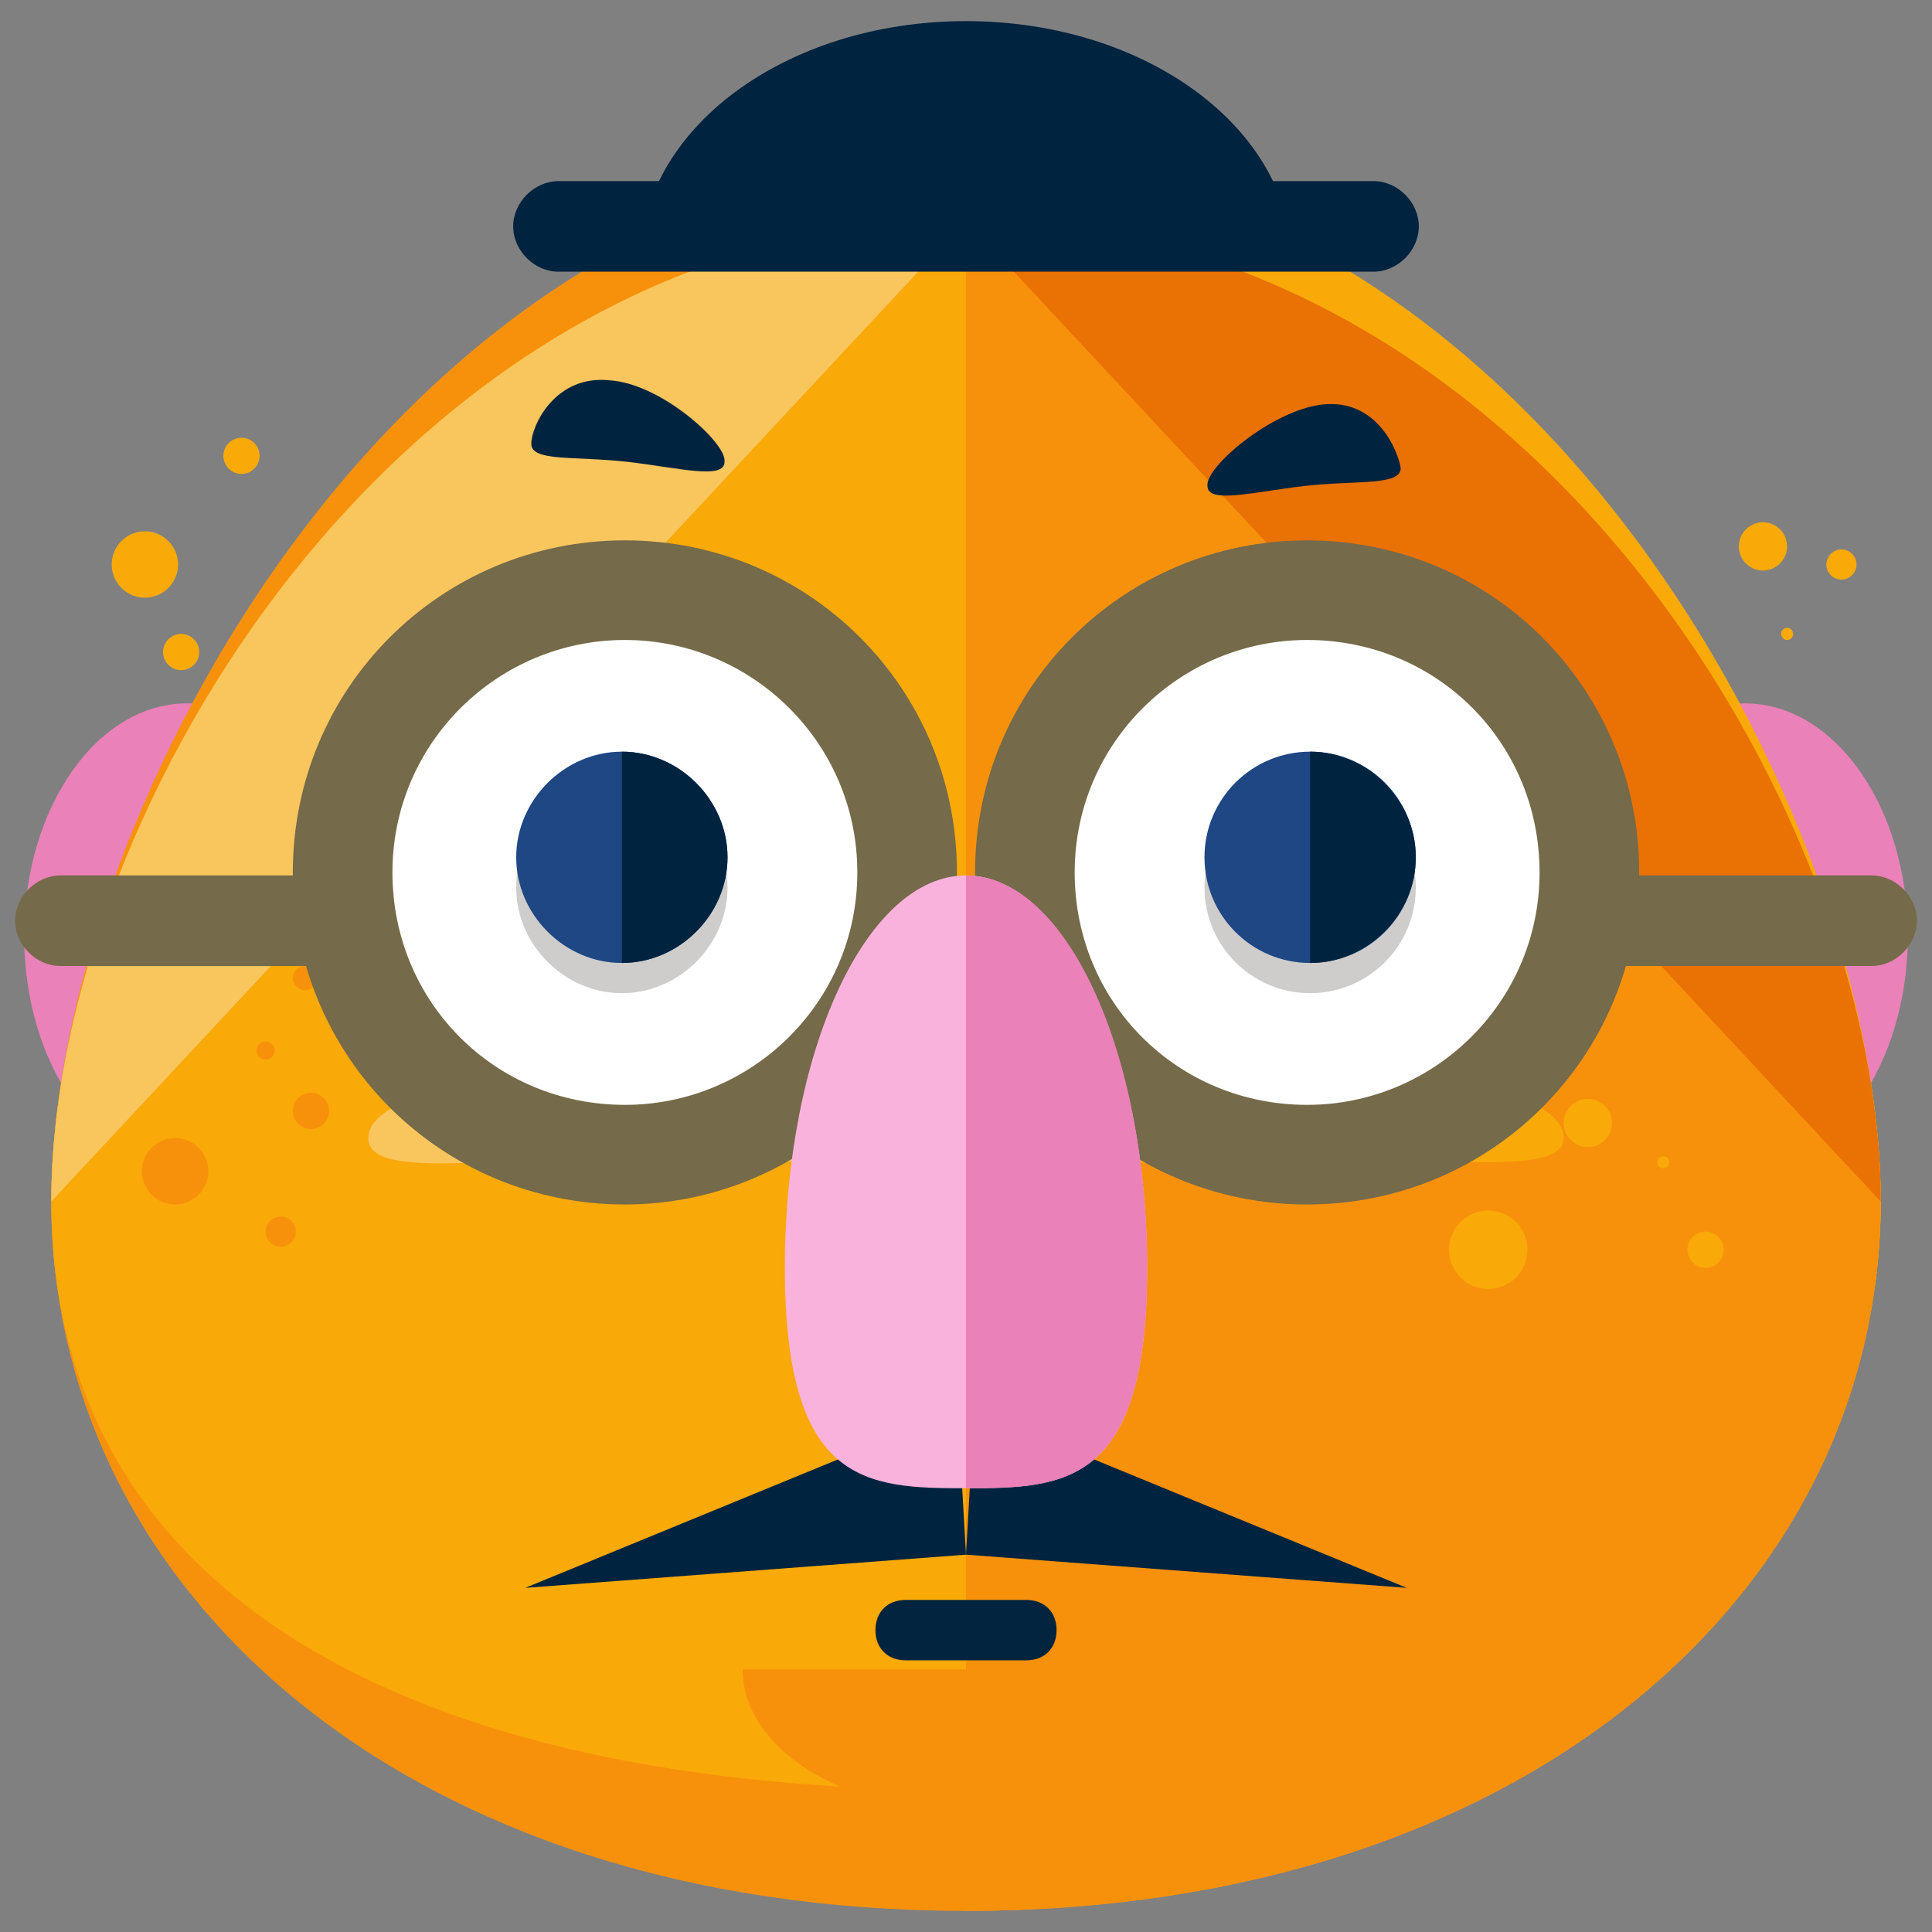 <?xml version="1.0" encoding="utf-8"?>
<!-- Generator: Adobe Illustrator 16.0.0, SVG Export Plug-In . SVG Version: 6.00 Build 0)  -->
<!DOCTYPE svg PUBLIC "-//W3C//DTD SVG 1.1//EN" "http://www.w3.org/Graphics/SVG/1.1/DTD/svg11.dtd">
<svg version="1.1" id="Layer_1" xmlns="http://www.w3.org/2000/svg" xmlns:xlink="http://www.w3.org/1999/xlink" x="0px" y="0px"
	 width="64px" height="64px" viewBox="0 0 64 64" enable-background="new 0 0 64 64" xml:space="preserve">
<rect x="0" y="0" width="64" height="64" fill="#808080" stroke="none"/>
<g>
	<g>
		<g>
			<ellipse fill="#EA81B8" cx="6.2" cy="31" rx="5.4" ry="7.7"/>
		</g>
		<g>
			<ellipse fill="#EA81B8" cx="57.8" cy="31" rx="5.4" ry="7.7"/>
		</g>
	</g>
	<g>
		<g>
			<g>
				<g>
					<g>
						<g>
							<path fill="#F7910B" d="M62.3,39.8c0,13-11.9,23.5-30.3,23.5c-18.4,0-30.3-10.5-30.3-23.5S13.6,7.3,32,7.3
								C50.4,7.3,62.3,26.9,62.3,39.8z"/>
						</g>
						<g>
							<path fill="#F7910B" d="M62.3,39.8c0,13-11.9,19.5-30.3,19.5c-18.4,0-30.3-6.5-30.3-19.5S13.6,5.3,32,5.3
								C50.4,5.3,62.3,26.9,62.3,39.8z"/>
						</g>
						<g>
							<path fill="#F9A908" d="M32,5.3c18.4,0,30.3,21.5,30.3,34.5S50.4,59.3,32,59.3"/>
						</g>
						<g>
							<path fill="#F9A908" d="M62.3,39.8c0,13-11.9,19.5-30.3,19.5c-18.4,0-30.3-6.5-30.3-19.5S13.6,7.3,32,7.3
								C50.4,7.3,62.3,26.9,62.3,39.8z"/>
						</g>
						<g>
							<path fill="#F9C55D" d="M1.7,39.8c0-13,11.9-32.5,30.3-32.5"/>
						</g>
						<g>
							<path fill="#F7910B" d="M32,7.3c18.4,0,30.3,19.5,30.3,32.5S50.4,63.3,32,63.3"/>
						</g>
						<g>
							<path fill="#EA7103" d="M32,7.3c18.4,0,30.3,19.5,30.3,32.5"/>
						</g>
						<g>
							<g>
								<path fill="#F9C55D" d="M27.8,37.7c0,1.2-3.5,0.7-7.8,0.7c-4.3,0-7.8,0.6-7.8-0.7s3.5-2.2,7.8-2.2
									C24.3,35.4,27.8,36.4,27.8,37.7z"/>
							</g>
							<g>
								<path fill="#F9A908" d="M51.8,37.7c0,1.2-3.5,0.7-7.8,0.7c-4.3,0-7.8,0.6-7.8-0.7s3.5-2.2,7.8-2.2
									C48.3,35.4,51.8,36.4,51.8,37.7z"/>
							</g>
						</g>
						<g>
							<circle fill="#F7910B" cx="10.3" cy="36.8" r="0.6"/>
						</g>
						<g>
							<circle fill="#F7910B" cx="5.8" cy="38.8" r="1.1"/>
						</g>
						<g>
							<circle fill="#F7910B" cx="8.8" cy="34.8" r="0.3"/>
						</g>
						<g>
							<circle fill="#F7910B" cx="13.4" cy="36.6" r="0.2"/>
						</g>
						<g>
							<circle fill="#F9A908" cx="52.6" cy="37.2" r="0.8"/>
						</g>
						<g>
							<circle fill="#F9A908" cx="55.1" cy="38.5" r="0.2"/>
						</g>
						<g>
							<circle fill="#F9A908" cx="49.8" cy="29.7" r="0.3"/>
						</g>
						<g>
							<circle fill="#F9A908" cx="49.3" cy="41.4" r="1.3"/>
						</g>
						<g>
							<circle fill="#F9A908" cx="56.5" cy="41.4" r="0.6"/>
						</g>
						<g>
							<circle fill="#F7910B" cx="9.3" cy="40.8" r="0.5"/>
						</g>
						<g>
							<circle fill="#F7910B" cx="10.1" cy="32.4" r="0.4"/>
						</g>
						<g>
							<circle fill="#F9A908" cx="4.8" cy="18.7" r="1.1"/>
						</g>
						<g>
							<circle fill="#F9A908" cx="8" cy="15.1" r="0.6"/>
						</g>
						<g>
							<circle fill="#F9A908" cx="59.2" cy="21" r="0.2"/>
						</g>
						<g>
							<circle fill="#F9A908" cx="58.4" cy="18.1" r="0.8"/>
						</g>
						<g>
							<circle fill="#F9A908" cx="61" cy="18.7" r="0.5"/>
						</g>
						<g>
							<circle fill="#F9A908" cx="6" cy="21.6" r="0.6"/>
						</g>
					</g>
				</g>
			</g>
			<g>
				<g>
					<g>
						<circle fill="#FFFFFF" cx="20.7" cy="28.9" r="9.3"/>
						<path fill="#756A49" d="M20.7,39.9c-6.1,0-11-4.9-11-11s4.9-11,11-11c6.1,0,11,4.9,11,11S26.7,39.9,20.7,39.9z M20.7,21.2
							c-4.2,0-7.7,3.4-7.7,7.7s3.4,7.7,7.7,7.7c4.2,0,7.7-3.4,7.7-7.7S24.9,21.2,20.7,21.2z"/>
					</g>
					<g>
						<path fill="#FFFFFF" d="M52.7,28.9c0,5.2-4.2,9.3-9.3,9.3c-5.2,0-9.3-4.2-9.3-9.3s4.2-9.3,9.3-9.3
							C48.5,19.6,52.7,23.7,52.7,28.9z"/>
						<path fill="#756A49" d="M43.3,39.9c-6.1,0-11-4.9-11-11s4.9-11,11-11c6.1,0,11,4.9,11,11S49.4,39.9,43.3,39.9z M43.3,21.2
							c-4.2,0-7.7,3.4-7.7,7.7s3.4,7.7,7.7,7.7c4.2,0,7.7-3.4,7.7-7.7S47.6,21.2,43.3,21.2z"/>
					</g>
				</g>
				<g>
					<g>
						<path fill="#CECDCC" d="M24.1,29.4c0,1.9-1.6,3.5-3.5,3.5c-1.9,0-3.5-1.6-3.5-3.5c0-1.9,1.6-3.5,3.5-3.5
							C22.5,25.9,24.1,27.5,24.1,29.4z"/>
					</g>
					<g>
						<circle fill="#CECDCC" cx="43.4" cy="29.4" r="3.5"/>
					</g>
					<g>
						<path fill="#1E4784" d="M24.1,28.4c0,1.9-1.6,3.5-3.5,3.5c-1.9,0-3.5-1.6-3.5-3.5s1.6-3.5,3.5-3.5
							C22.5,24.9,24.1,26.5,24.1,28.4z"/>
					</g>
					<g>
						<path fill="#00233F" d="M20.6,24.9c1.9,0,3.5,1.6,3.5,3.5s-1.6,3.5-3.5,3.5"/>
					</g>
					<g>
						<circle fill="#1E4784" cx="43.4" cy="28.4" r="3.5"/>
					</g>
					<g>
						<path fill="#00233F" d="M43.4,24.9c1.9,0,3.5,1.6,3.5,3.5s-1.6,3.5-3.5,3.5"/>
					</g>
				</g>
			</g>
		</g>
		<g>
			<g>
				<line fill="#FFFFFF" x1="2" y1="30.5" x2="11" y2="30.5"/>
				<path fill="#756A49" d="M11,32H2c-0.8,0-1.5-0.7-1.5-1.5S1.2,29,2,29h9c0.8,0,1.5,0.7,1.5,1.5S11.8,32,11,32z"/>
			</g>
			<g>
				<line fill="#FFFFFF" x1="53" y1="30.5" x2="62" y2="30.5"/>
				<path fill="#756A49" d="M62,32h-9c-0.8,0-1.5-0.7-1.5-1.5S52.2,29,53,29h9c0.8,0,1.5,0.7,1.5,1.5S62.8,32,62,32z"/>
			</g>
		</g>
		<g>
			<g>
				<g>
					<g>
						<path fill="#00233F" d="M24,15.3c0,0.6-1.5,0.2-3.2,0c-1.8-0.2-3.2,0-3.2-0.6c0-0.6,0.8-2.3,2.6-2.1
							C21.9,12.7,24.1,14.7,24,15.3z"/>
					</g>
				</g>
			</g>
			<g>
				<g>
					<g>
						<path fill="#00233F" d="M40,16.1c0,0.6,1.5,0.2,3.2,0c1.8-0.2,3.2,0,3.2-0.6c-0.1-0.6-0.8-2.3-2.6-2.1
							C42.1,13.6,39.9,15.5,40,16.1z"/>
					</g>
				</g>
			</g>
		</g>
		<g>
			<g>
				<path fill="#F7910B" d="M39.4,55.3c0,2.6-3.3,4.7-7.4,4.7c-4.1,0-7.4-2.1-7.4-4.7"/>
			</g>
			<g>
				<path fill="#02243E" d="M34,55h-4c-0.6,0-1-0.4-1-1s0.4-1,1-1h4c0.6,0,1,0.4,1,1S34.6,55,34,55z"/>
			</g>
		</g>
	</g>
	<g>
		<g>
			<polygon fill="#00233F" points="28.6,48 17.4,52.6 32,51.5 31.8,48 			"/>
		</g>
		<g>
			<polygon fill="#00233F" points="35.4,48 46.6,52.6 32,51.5 32.2,48 			"/>
		</g>
	</g>
	<g>
		<path fill="#F9B2DB" d="M38,42c0,7.2-2.7,7.3-6,7.3c-3.3,0-6-0.1-6-7.3c0-7.2,2.7-13,6-13C35.3,29,38,34.9,38,42z"/>
	</g>
	<g>
		<path fill="#EA81B8" d="M32,29c3.3,0,6,5.8,6,13c0,7.2-2.7,7.3-6,7.3"/>
	</g>
	<g>
		<path fill="#00233F" d="M47,7.5C47,8.3,46.3,9,45.5,9h-27C17.7,9,17,8.3,17,7.5l0,0C17,6.7,17.7,6,18.5,6h27C46.3,6,47,6.7,47,7.5
			L47,7.5z"/>
	</g>
	<g>
		<path fill="#00233F" d="M21.2,8.7c0-4.4,4.8-8,10.8-8c6,0,10.8,3.6,10.8,8"/>
	</g>
</g>
</svg>
